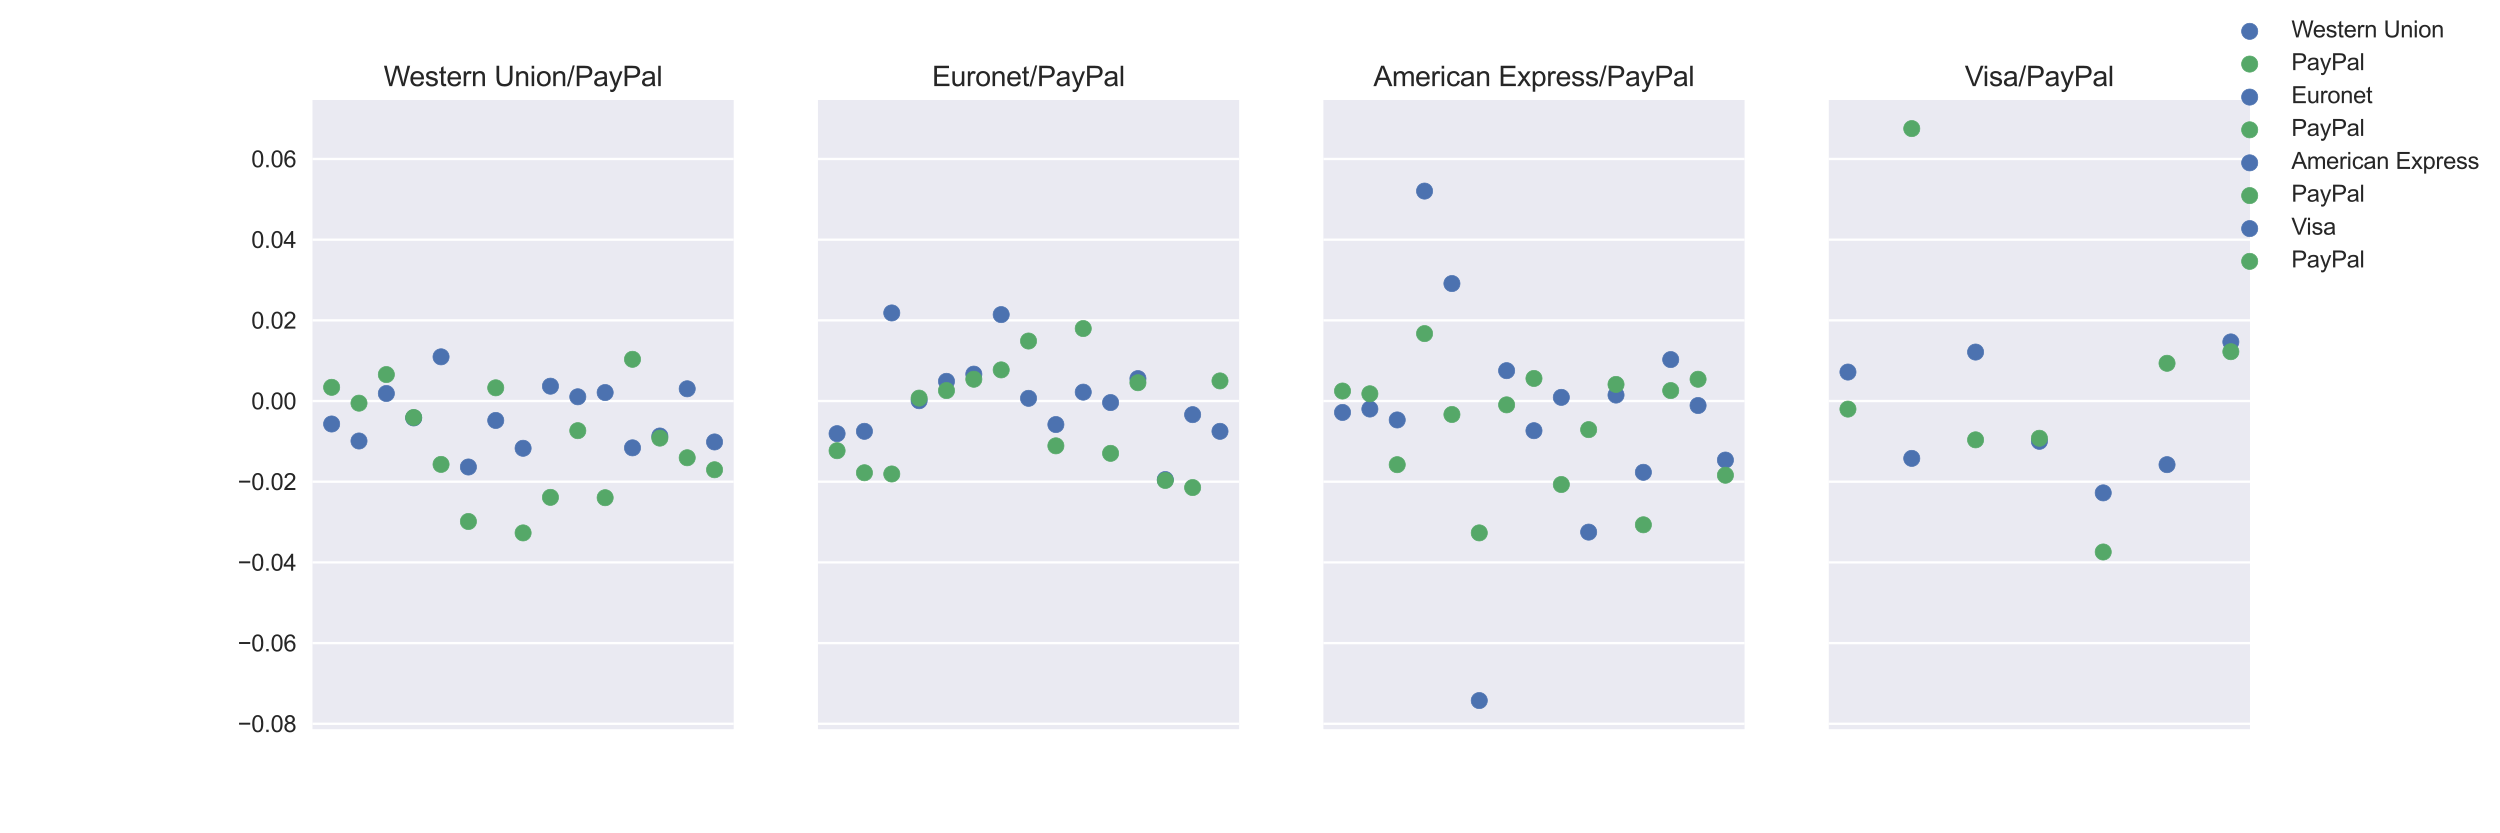 <?xml version="1.0" encoding="utf-8" standalone="no"?>
<!DOCTYPE svg PUBLIC "-//W3C//DTD SVG 1.1//EN"
  "http://www.w3.org/Graphics/SVG/1.1/DTD/svg11.dtd">
<svg height="360pt" version="1.1" viewBox="0 0 1080 360" width="1080pt" xmlns="http://www.w3.org/2000/svg" xmlns:xlink="http://www.w3.org/1999/xlink">
 <defs>
  <style type="text/css">*{stroke-linecap:butt;stroke-linejoin:round;}</style>
 </defs>
 <g id="figure_1">
  <g id="patch_1">
   <path d="M 0 360 
L 1080 360 
L 1080 0 
L 0 0 
z
" style="fill:#ffffff;"/>
  </g>
  <g id="axes_1">
   <g id="patch_2">
    <path d="M 135 315 
L 316.957 315 
L 316.957 43.2 
L 135 43.2 
z
" style="fill:#eaeaf2;"/>
   </g>
   <g id="matplotlib.axis_1">
    <g id="ytick_1">
     <g id="line2d_1">
      <path clip-path="url(#p9b7f485484)" d="M 135 312.672 
L 316.957 312.672 
" style="fill:none;stroke:#ffffff;stroke-linecap:round;"/>
     </g>
     <g id="line2d_2"/>
     <g id="text_1">
      <!-- −0.08 -->
      <g style="fill:#262626;" transform="translate(102.698 316.25)scale(0.1 -0.1)">
       <defs>
        <path d="M 3381 1997 
L 356 1997 
L 356 2522 
L 3381 2522 
L 3381 1997 
z
" id="ArialMT-2212" transform="scale(0.016)"/>
        <path d="M 266 2259 
Q 266 3072 433 3567 
Q 600 4063 929 4331 
Q 1259 4600 1759 4600 
Q 2128 4600 2406 4451 
Q 2684 4303 2865 4023 
Q 3047 3744 3150 3342 
Q 3253 2941 3253 2259 
Q 3253 1453 3087 958 
Q 2922 463 2592 192 
Q 2263 -78 1759 -78 
Q 1097 -78 719 397 
Q 266 969 266 2259 
z
M 844 2259 
Q 844 1131 1108 757 
Q 1372 384 1759 384 
Q 2147 384 2411 759 
Q 2675 1134 2675 2259 
Q 2675 3391 2411 3762 
Q 2147 4134 1753 4134 
Q 1366 4134 1134 3806 
Q 844 3388 844 2259 
z
" id="ArialMT-30" transform="scale(0.016)"/>
        <path d="M 581 0 
L 581 641 
L 1222 641 
L 1222 0 
L 581 0 
z
" id="ArialMT-2e" transform="scale(0.016)"/>
        <path d="M 1131 2484 
Q 781 2613 612 2850 
Q 444 3088 444 3419 
Q 444 3919 803 4259 
Q 1163 4600 1759 4600 
Q 2359 4600 2725 4251 
Q 3091 3903 3091 3403 
Q 3091 3084 2923 2848 
Q 2756 2613 2416 2484 
Q 2838 2347 3058 2040 
Q 3278 1734 3278 1309 
Q 3278 722 2862 322 
Q 2447 -78 1769 -78 
Q 1091 -78 675 323 
Q 259 725 259 1325 
Q 259 1772 486 2073 
Q 713 2375 1131 2484 
z
M 1019 3438 
Q 1019 3113 1228 2906 
Q 1438 2700 1772 2700 
Q 2097 2700 2305 2904 
Q 2513 3109 2513 3406 
Q 2513 3716 2298 3927 
Q 2084 4138 1766 4138 
Q 1444 4138 1231 3931 
Q 1019 3725 1019 3438 
z
M 838 1322 
Q 838 1081 952 856 
Q 1066 631 1291 507 
Q 1516 384 1775 384 
Q 2178 384 2440 643 
Q 2703 903 2703 1303 
Q 2703 1709 2433 1975 
Q 2163 2241 1756 2241 
Q 1359 2241 1098 1978 
Q 838 1716 838 1322 
z
" id="ArialMT-38" transform="scale(0.016)"/>
       </defs>
       <use xlink:href="#ArialMT-2212"/>
       <use x="58.398" xlink:href="#ArialMT-30"/>
       <use x="114.014" xlink:href="#ArialMT-2e"/>
       <use x="141.797" xlink:href="#ArialMT-30"/>
       <use x="197.412" xlink:href="#ArialMT-38"/>
      </g>
     </g>
    </g>
    <g id="ytick_2">
     <g id="line2d_3">
      <path clip-path="url(#p9b7f485484)" d="M 135 277.815 
L 316.957 277.815 
" style="fill:none;stroke:#ffffff;stroke-linecap:round;"/>
     </g>
     <g id="line2d_4"/>
     <g id="text_2">
      <!-- −0.06 -->
      <g style="fill:#262626;" transform="translate(102.698 281.394)scale(0.1 -0.1)">
       <defs>
        <path d="M 3184 3459 
L 2625 3416 
Q 2550 3747 2413 3897 
Q 2184 4138 1850 4138 
Q 1581 4138 1378 3988 
Q 1113 3794 959 3422 
Q 806 3050 800 2363 
Q 1003 2672 1297 2822 
Q 1591 2972 1913 2972 
Q 2475 2972 2870 2558 
Q 3266 2144 3266 1488 
Q 3266 1056 3080 686 
Q 2894 316 2569 119 
Q 2244 -78 1831 -78 
Q 1128 -78 684 439 
Q 241 956 241 2144 
Q 241 3472 731 4075 
Q 1159 4600 1884 4600 
Q 2425 4600 2770 4297 
Q 3116 3994 3184 3459 
z
M 888 1484 
Q 888 1194 1011 928 
Q 1134 663 1356 523 
Q 1578 384 1822 384 
Q 2178 384 2434 671 
Q 2691 959 2691 1453 
Q 2691 1928 2437 2201 
Q 2184 2475 1800 2475 
Q 1419 2475 1153 2201 
Q 888 1928 888 1484 
z
" id="ArialMT-36" transform="scale(0.016)"/>
       </defs>
       <use xlink:href="#ArialMT-2212"/>
       <use x="58.398" xlink:href="#ArialMT-30"/>
       <use x="114.014" xlink:href="#ArialMT-2e"/>
       <use x="141.797" xlink:href="#ArialMT-30"/>
       <use x="197.412" xlink:href="#ArialMT-36"/>
      </g>
     </g>
    </g>
    <g id="ytick_3">
     <g id="line2d_5">
      <path clip-path="url(#p9b7f485484)" d="M 135 242.959 
L 316.957 242.959 
" style="fill:none;stroke:#ffffff;stroke-linecap:round;"/>
     </g>
     <g id="line2d_6"/>
     <g id="text_3">
      <!-- −0.04 -->
      <g style="fill:#262626;" transform="translate(102.698 246.538)scale(0.1 -0.1)">
       <defs>
        <path d="M 2069 0 
L 2069 1097 
L 81 1097 
L 81 1613 
L 2172 4581 
L 2631 4581 
L 2631 1613 
L 3250 1613 
L 3250 1097 
L 2631 1097 
L 2631 0 
L 2069 0 
z
M 2069 1613 
L 2069 3678 
L 634 1613 
L 2069 1613 
z
" id="ArialMT-34" transform="scale(0.016)"/>
       </defs>
       <use xlink:href="#ArialMT-2212"/>
       <use x="58.398" xlink:href="#ArialMT-30"/>
       <use x="114.014" xlink:href="#ArialMT-2e"/>
       <use x="141.797" xlink:href="#ArialMT-30"/>
       <use x="197.412" xlink:href="#ArialMT-34"/>
      </g>
     </g>
    </g>
    <g id="ytick_4">
     <g id="line2d_7">
      <path clip-path="url(#p9b7f485484)" d="M 135 208.103 
L 316.957 208.103 
" style="fill:none;stroke:#ffffff;stroke-linecap:round;"/>
     </g>
     <g id="line2d_8"/>
     <g id="text_4">
      <!-- −0.02 -->
      <g style="fill:#262626;" transform="translate(102.698 211.682)scale(0.1 -0.1)">
       <defs>
        <path d="M 3222 541 
L 3222 0 
L 194 0 
Q 188 203 259 391 
Q 375 700 629 1000 
Q 884 1300 1366 1694 
Q 2113 2306 2375 2664 
Q 2638 3022 2638 3341 
Q 2638 3675 2398 3904 
Q 2159 4134 1775 4134 
Q 1369 4134 1125 3890 
Q 881 3647 878 3216 
L 300 3275 
Q 359 3922 746 4261 
Q 1134 4600 1788 4600 
Q 2447 4600 2831 4234 
Q 3216 3869 3216 3328 
Q 3216 3053 3103 2787 
Q 2991 2522 2730 2228 
Q 2469 1934 1863 1422 
Q 1356 997 1212 845 
Q 1069 694 975 541 
L 3222 541 
z
" id="ArialMT-32" transform="scale(0.016)"/>
       </defs>
       <use xlink:href="#ArialMT-2212"/>
       <use x="58.398" xlink:href="#ArialMT-30"/>
       <use x="114.014" xlink:href="#ArialMT-2e"/>
       <use x="141.797" xlink:href="#ArialMT-30"/>
       <use x="197.412" xlink:href="#ArialMT-32"/>
      </g>
     </g>
    </g>
    <g id="ytick_5">
     <g id="line2d_9">
      <path clip-path="url(#p9b7f485484)" d="M 135 173.247 
L 316.957 173.247 
" style="fill:none;stroke:#ffffff;stroke-linecap:round;"/>
     </g>
     <g id="line2d_10"/>
     <g id="text_5">
      <!-- 0.00 -->
      <g style="fill:#262626;" transform="translate(108.539 176.826)scale(0.1 -0.1)">
       <use xlink:href="#ArialMT-30"/>
       <use x="55.615" xlink:href="#ArialMT-2e"/>
       <use x="83.398" xlink:href="#ArialMT-30"/>
       <use x="139.014" xlink:href="#ArialMT-30"/>
      </g>
     </g>
    </g>
    <g id="ytick_6">
     <g id="line2d_11">
      <path clip-path="url(#p9b7f485484)" d="M 135 138.391 
L 316.957 138.391 
" style="fill:none;stroke:#ffffff;stroke-linecap:round;"/>
     </g>
     <g id="line2d_12"/>
     <g id="text_6">
      <!-- 0.02 -->
      <g style="fill:#262626;" transform="translate(108.539 141.97)scale(0.1 -0.1)">
       <use xlink:href="#ArialMT-30"/>
       <use x="55.615" xlink:href="#ArialMT-2e"/>
       <use x="83.398" xlink:href="#ArialMT-30"/>
       <use x="139.014" xlink:href="#ArialMT-32"/>
      </g>
     </g>
    </g>
    <g id="ytick_7">
     <g id="line2d_13">
      <path clip-path="url(#p9b7f485484)" d="M 135 103.535 
L 316.957 103.535 
" style="fill:none;stroke:#ffffff;stroke-linecap:round;"/>
     </g>
     <g id="line2d_14"/>
     <g id="text_7">
      <!-- 0.04 -->
      <g style="fill:#262626;" transform="translate(108.539 107.114)scale(0.1 -0.1)">
       <use xlink:href="#ArialMT-30"/>
       <use x="55.615" xlink:href="#ArialMT-2e"/>
       <use x="83.398" xlink:href="#ArialMT-30"/>
       <use x="139.014" xlink:href="#ArialMT-34"/>
      </g>
     </g>
    </g>
    <g id="ytick_8">
     <g id="line2d_15">
      <path clip-path="url(#p9b7f485484)" d="M 135 68.679 
L 316.957 68.679 
" style="fill:none;stroke:#ffffff;stroke-linecap:round;"/>
     </g>
     <g id="line2d_16"/>
     <g id="text_8">
      <!-- 0.06 -->
      <g style="fill:#262626;" transform="translate(108.539 72.258)scale(0.1 -0.1)">
       <use xlink:href="#ArialMT-30"/>
       <use x="55.615" xlink:href="#ArialMT-2e"/>
       <use x="83.398" xlink:href="#ArialMT-30"/>
       <use x="139.014" xlink:href="#ArialMT-36"/>
      </g>
     </g>
    </g>
   </g>
   <g id="PathCollection_1">
    <defs>
     <path d="M 0 3.5 
C 0.928 3.5 1.819 3.131 2.475 2.475 
C 3.131 1.819 3.5 0.928 3.5 0 
C 3.5 -0.928 3.131 -1.819 2.475 -2.475 
C 1.819 -3.131 0.928 -3.5 0 -3.5 
C -0.928 -3.5 -1.819 -3.131 -2.475 -2.475 
C -3.131 -1.819 -3.5 -0.928 -3.5 0 
C -3.5 0.928 -3.131 1.819 -2.475 2.475 
C -1.819 3.131 -0.928 3.5 0 3.5 
z
" id="m820daaf409" style="stroke:#4c72b0;stroke-width:0.3;"/>
    </defs>
    <g clip-path="url(#p9b7f485484)">
     <use style="fill:#4c72b0;stroke:#4c72b0;stroke-width:0.3;" x="143.271" xlink:href="#m820daaf409" y="183.168"/>
     <use style="fill:#4c72b0;stroke:#4c72b0;stroke-width:0.3;" x="155.086" xlink:href="#m820daaf409" y="190.511"/>
     <use style="fill:#4c72b0;stroke:#4c72b0;stroke-width:0.3;" x="166.901" xlink:href="#m820daaf409" y="169.991"/>
     <use style="fill:#4c72b0;stroke:#4c72b0;stroke-width:0.3;" x="178.717" xlink:href="#m820daaf409" y="180.551"/>
     <use style="fill:#4c72b0;stroke:#4c72b0;stroke-width:0.3;" x="190.532" xlink:href="#m820daaf409" y="154.155"/>
     <use style="fill:#4c72b0;stroke:#4c72b0;stroke-width:0.3;" x="202.348" xlink:href="#m820daaf409" y="201.743"/>
     <use style="fill:#4c72b0;stroke:#4c72b0;stroke-width:0.3;" x="214.163" xlink:href="#m820daaf409" y="181.635"/>
     <use style="fill:#4c72b0;stroke:#4c72b0;stroke-width:0.3;" x="225.978" xlink:href="#m820daaf409" y="193.652"/>
     <use style="fill:#4c72b0;stroke:#4c72b0;stroke-width:0.3;" x="237.794" xlink:href="#m820daaf409" y="166.83"/>
     <use style="fill:#4c72b0;stroke:#4c72b0;stroke-width:0.3;" x="249.609" xlink:href="#m820daaf409" y="171.415"/>
     <use style="fill:#4c72b0;stroke:#4c72b0;stroke-width:0.3;" x="261.424" xlink:href="#m820daaf409" y="169.578"/>
     <use style="fill:#4c72b0;stroke:#4c72b0;stroke-width:0.3;" x="273.24" xlink:href="#m820daaf409" y="193.469"/>
     <use style="fill:#4c72b0;stroke:#4c72b0;stroke-width:0.3;" x="285.055" xlink:href="#m820daaf409" y="188.356"/>
     <use style="fill:#4c72b0;stroke:#4c72b0;stroke-width:0.3;" x="296.87" xlink:href="#m820daaf409" y="167.961"/>
     <use style="fill:#4c72b0;stroke:#4c72b0;stroke-width:0.3;" x="308.686" xlink:href="#m820daaf409" y="190.922"/>
    </g>
   </g>
   <g id="PathCollection_2">
    <defs>
     <path d="M 0 3.5 
C 0.928 3.5 1.819 3.131 2.475 2.475 
C 3.131 1.819 3.5 0.928 3.5 0 
C 3.5 -0.928 3.131 -1.819 2.475 -2.475 
C 1.819 -3.131 0.928 -3.5 0 -3.5 
C -0.928 -3.5 -1.819 -3.131 -2.475 -2.475 
C -3.131 -1.819 -3.5 -0.928 -3.5 0 
C -3.5 0.928 -3.131 1.819 -2.475 2.475 
C -1.819 3.131 -0.928 3.5 0 3.5 
z
" id="me7c9ac6402" style="stroke:#55a868;stroke-width:0.3;"/>
    </defs>
    <g clip-path="url(#p9b7f485484)">
     <use style="fill:#55a868;stroke:#55a868;stroke-width:0.3;" x="143.271" xlink:href="#me7c9ac6402" y="167.319"/>
     <use style="fill:#55a868;stroke:#55a868;stroke-width:0.3;" x="155.086" xlink:href="#me7c9ac6402" y="174.162"/>
     <use style="fill:#55a868;stroke:#55a868;stroke-width:0.3;" x="166.901" xlink:href="#me7c9ac6402" y="161.814"/>
     <use style="fill:#55a868;stroke:#55a868;stroke-width:0.3;" x="178.717" xlink:href="#me7c9ac6402" y="180.355"/>
     <use style="fill:#55a868;stroke:#55a868;stroke-width:0.3;" x="190.532" xlink:href="#me7c9ac6402" y="200.619"/>
     <use style="fill:#55a868;stroke:#55a868;stroke-width:0.3;" x="202.348" xlink:href="#me7c9ac6402" y="225.285"/>
     <use style="fill:#55a868;stroke:#55a868;stroke-width:0.3;" x="214.163" xlink:href="#me7c9ac6402" y="167.537"/>
     <use style="fill:#55a868;stroke:#55a868;stroke-width:0.3;" x="225.978" xlink:href="#me7c9ac6402" y="230.216"/>
     <use style="fill:#55a868;stroke:#55a868;stroke-width:0.3;" x="237.794" xlink:href="#me7c9ac6402" y="214.853"/>
     <use style="fill:#55a868;stroke:#55a868;stroke-width:0.3;" x="249.609" xlink:href="#me7c9ac6402" y="186.053"/>
     <use style="fill:#55a868;stroke:#55a868;stroke-width:0.3;" x="261.424" xlink:href="#me7c9ac6402" y="215.016"/>
     <use style="fill:#55a868;stroke:#55a868;stroke-width:0.3;" x="273.24" xlink:href="#me7c9ac6402" y="155.216"/>
     <use style="fill:#55a868;stroke:#55a868;stroke-width:0.3;" x="285.055" xlink:href="#me7c9ac6402" y="189.264"/>
     <use style="fill:#55a868;stroke:#55a868;stroke-width:0.3;" x="296.87" xlink:href="#me7c9ac6402" y="197.754"/>
     <use style="fill:#55a868;stroke:#55a868;stroke-width:0.3;" x="308.686" xlink:href="#me7c9ac6402" y="202.938"/>
    </g>
   </g>
   <g id="patch_3">
    <path d="M 135 315 
L 135 43.2 
" style="fill:none;"/>
   </g>
   <g id="patch_4">
    <path d="M 316.957 315 
L 316.957 43.2 
" style="fill:none;"/>
   </g>
   <g id="patch_5">
    <path d="M 135 315 
L 316.957 315 
" style="fill:none;"/>
   </g>
   <g id="patch_6">
    <path d="M 135 43.2 
L 316.957 43.2 
" style="fill:none;"/>
   </g>
   <g id="text_9">
    <!-- Western Union/PayPal -->
    <g style="fill:#262626;" transform="translate(165.725 37.2)scale(0.12 -0.12)">
     <defs>
      <path d="M 1294 0 
L 78 4581 
L 700 4581 
L 1397 1578 
Q 1509 1106 1591 641 
Q 1766 1375 1797 1488 
L 2669 4581 
L 3400 4581 
L 4056 2263 
Q 4303 1400 4413 641 
Q 4500 1075 4641 1638 
L 5359 4581 
L 5969 4581 
L 4713 0 
L 4128 0 
L 3163 3491 
Q 3041 3928 3019 4028 
Q 2947 3713 2884 3491 
L 1913 0 
L 1294 0 
z
" id="ArialMT-57" transform="scale(0.016)"/>
      <path d="M 2694 1069 
L 3275 997 
Q 3138 488 2766 206 
Q 2394 -75 1816 -75 
Q 1088 -75 661 373 
Q 234 822 234 1631 
Q 234 2469 665 2931 
Q 1097 3394 1784 3394 
Q 2450 3394 2872 2941 
Q 3294 2488 3294 1666 
Q 3294 1616 3291 1516 
L 816 1516 
Q 847 969 1125 678 
Q 1403 388 1819 388 
Q 2128 388 2347 550 
Q 2566 713 2694 1069 
z
M 847 1978 
L 2700 1978 
Q 2663 2397 2488 2606 
Q 2219 2931 1791 2931 
Q 1403 2931 1139 2672 
Q 875 2413 847 1978 
z
" id="ArialMT-65" transform="scale(0.016)"/>
      <path d="M 197 991 
L 753 1078 
Q 800 744 1014 566 
Q 1228 388 1613 388 
Q 2000 388 2187 545 
Q 2375 703 2375 916 
Q 2375 1106 2209 1216 
Q 2094 1291 1634 1406 
Q 1016 1563 777 1677 
Q 538 1791 414 1992 
Q 291 2194 291 2438 
Q 291 2659 392 2848 
Q 494 3038 669 3163 
Q 800 3259 1026 3326 
Q 1253 3394 1513 3394 
Q 1903 3394 2198 3281 
Q 2494 3169 2634 2976 
Q 2775 2784 2828 2463 
L 2278 2388 
Q 2241 2644 2061 2787 
Q 1881 2931 1553 2931 
Q 1166 2931 1000 2803 
Q 834 2675 834 2503 
Q 834 2394 903 2306 
Q 972 2216 1119 2156 
Q 1203 2125 1616 2013 
Q 2213 1853 2448 1751 
Q 2684 1650 2818 1456 
Q 2953 1263 2953 975 
Q 2953 694 2789 445 
Q 2625 197 2315 61 
Q 2006 -75 1616 -75 
Q 969 -75 630 194 
Q 291 463 197 991 
z
" id="ArialMT-73" transform="scale(0.016)"/>
      <path d="M 1650 503 
L 1731 6 
Q 1494 -44 1306 -44 
Q 1000 -44 831 53 
Q 663 150 594 308 
Q 525 466 525 972 
L 525 2881 
L 113 2881 
L 113 3319 
L 525 3319 
L 525 4141 
L 1084 4478 
L 1084 3319 
L 1650 3319 
L 1650 2881 
L 1084 2881 
L 1084 941 
Q 1084 700 1114 631 
Q 1144 563 1211 522 
Q 1278 481 1403 481 
Q 1497 481 1650 503 
z
" id="ArialMT-74" transform="scale(0.016)"/>
      <path d="M 416 0 
L 416 3319 
L 922 3319 
L 922 2816 
Q 1116 3169 1280 3281 
Q 1444 3394 1641 3394 
Q 1925 3394 2219 3213 
L 2025 2691 
Q 1819 2813 1613 2813 
Q 1428 2813 1281 2702 
Q 1134 2591 1072 2394 
Q 978 2094 978 1738 
L 978 0 
L 416 0 
z
" id="ArialMT-72" transform="scale(0.016)"/>
      <path d="M 422 0 
L 422 3319 
L 928 3319 
L 928 2847 
Q 1294 3394 1984 3394 
Q 2284 3394 2536 3286 
Q 2788 3178 2913 3003 
Q 3038 2828 3088 2588 
Q 3119 2431 3119 2041 
L 3119 0 
L 2556 0 
L 2556 2019 
Q 2556 2363 2490 2533 
Q 2425 2703 2258 2804 
Q 2091 2906 1866 2906 
Q 1506 2906 1245 2678 
Q 984 2450 984 1813 
L 984 0 
L 422 0 
z
" id="ArialMT-6e" transform="scale(0.016)"/>
      <path id="ArialMT-20" transform="scale(0.016)"/>
      <path d="M 3500 4581 
L 4106 4581 
L 4106 1934 
Q 4106 1244 3950 837 
Q 3794 431 3386 176 
Q 2978 -78 2316 -78 
Q 1672 -78 1262 144 
Q 853 366 678 786 
Q 503 1206 503 1934 
L 503 4581 
L 1109 4581 
L 1109 1938 
Q 1109 1341 1220 1058 
Q 1331 775 1601 622 
Q 1872 469 2263 469 
Q 2931 469 3215 772 
Q 3500 1075 3500 1938 
L 3500 4581 
z
" id="ArialMT-55" transform="scale(0.016)"/>
      <path d="M 425 3934 
L 425 4581 
L 988 4581 
L 988 3934 
L 425 3934 
z
M 425 0 
L 425 3319 
L 988 3319 
L 988 0 
L 425 0 
z
" id="ArialMT-69" transform="scale(0.016)"/>
      <path d="M 213 1659 
Q 213 2581 725 3025 
Q 1153 3394 1769 3394 
Q 2453 3394 2887 2945 
Q 3322 2497 3322 1706 
Q 3322 1066 3130 698 
Q 2938 331 2570 128 
Q 2203 -75 1769 -75 
Q 1072 -75 642 372 
Q 213 819 213 1659 
z
M 791 1659 
Q 791 1022 1069 705 
Q 1347 388 1769 388 
Q 2188 388 2466 706 
Q 2744 1025 2744 1678 
Q 2744 2294 2464 2611 
Q 2184 2928 1769 2928 
Q 1347 2928 1069 2612 
Q 791 2297 791 1659 
z
" id="ArialMT-6f" transform="scale(0.016)"/>
      <path d="M 0 -78 
L 1328 4659 
L 1778 4659 
L 453 -78 
L 0 -78 
z
" id="ArialMT-2f" transform="scale(0.016)"/>
      <path d="M 494 0 
L 494 4581 
L 2222 4581 
Q 2678 4581 2919 4538 
Q 3256 4481 3484 4323 
Q 3713 4166 3852 3881 
Q 3991 3597 3991 3256 
Q 3991 2672 3619 2267 
Q 3247 1863 2275 1863 
L 1100 1863 
L 1100 0 
L 494 0 
z
M 1100 2403 
L 2284 2403 
Q 2872 2403 3119 2622 
Q 3366 2841 3366 3238 
Q 3366 3525 3220 3729 
Q 3075 3934 2838 4000 
Q 2684 4041 2272 4041 
L 1100 4041 
L 1100 2403 
z
" id="ArialMT-50" transform="scale(0.016)"/>
      <path d="M 2588 409 
Q 2275 144 1986 34 
Q 1697 -75 1366 -75 
Q 819 -75 525 192 
Q 231 459 231 875 
Q 231 1119 342 1320 
Q 453 1522 633 1644 
Q 813 1766 1038 1828 
Q 1203 1872 1538 1913 
Q 2219 1994 2541 2106 
Q 2544 2222 2544 2253 
Q 2544 2597 2384 2738 
Q 2169 2928 1744 2928 
Q 1347 2928 1158 2789 
Q 969 2650 878 2297 
L 328 2372 
Q 403 2725 575 2942 
Q 747 3159 1072 3276 
Q 1397 3394 1825 3394 
Q 2250 3394 2515 3294 
Q 2781 3194 2906 3042 
Q 3031 2891 3081 2659 
Q 3109 2516 3109 2141 
L 3109 1391 
Q 3109 606 3145 398 
Q 3181 191 3288 0 
L 2700 0 
Q 2613 175 2588 409 
z
M 2541 1666 
Q 2234 1541 1622 1453 
Q 1275 1403 1131 1340 
Q 988 1278 909 1158 
Q 831 1038 831 891 
Q 831 666 1001 516 
Q 1172 366 1500 366 
Q 1825 366 2078 508 
Q 2331 650 2450 897 
Q 2541 1088 2541 1459 
L 2541 1666 
z
" id="ArialMT-61" transform="scale(0.016)"/>
      <path d="M 397 -1278 
L 334 -750 
Q 519 -800 656 -800 
Q 844 -800 956 -737 
Q 1069 -675 1141 -563 
Q 1194 -478 1313 -144 
Q 1328 -97 1363 -6 
L 103 3319 
L 709 3319 
L 1400 1397 
Q 1534 1031 1641 628 
Q 1738 1016 1872 1384 
L 2581 3319 
L 3144 3319 
L 1881 -56 
Q 1678 -603 1566 -809 
Q 1416 -1088 1222 -1217 
Q 1028 -1347 759 -1347 
Q 597 -1347 397 -1278 
z
" id="ArialMT-79" transform="scale(0.016)"/>
      <path d="M 409 0 
L 409 4581 
L 972 4581 
L 972 0 
L 409 0 
z
" id="ArialMT-6c" transform="scale(0.016)"/>
     </defs>
     <use xlink:href="#ArialMT-57"/>
     <use x="92.635" xlink:href="#ArialMT-65"/>
     <use x="148.25" xlink:href="#ArialMT-73"/>
     <use x="198.25" xlink:href="#ArialMT-74"/>
     <use x="226.033" xlink:href="#ArialMT-65"/>
     <use x="281.648" xlink:href="#ArialMT-72"/>
     <use x="314.949" xlink:href="#ArialMT-6e"/>
     <use x="370.564" xlink:href="#ArialMT-20"/>
     <use x="398.348" xlink:href="#ArialMT-55"/>
     <use x="470.564" xlink:href="#ArialMT-6e"/>
     <use x="526.18" xlink:href="#ArialMT-69"/>
     <use x="548.396" xlink:href="#ArialMT-6f"/>
     <use x="604.012" xlink:href="#ArialMT-6e"/>
     <use x="659.627" xlink:href="#ArialMT-2f"/>
     <use x="687.41" xlink:href="#ArialMT-50"/>
     <use x="754.109" xlink:href="#ArialMT-61"/>
     <use x="809.725" xlink:href="#ArialMT-79"/>
     <use x="859.725" xlink:href="#ArialMT-50"/>
     <use x="926.424" xlink:href="#ArialMT-61"/>
     <use x="982.039" xlink:href="#ArialMT-6c"/>
    </g>
   </g>
  </g>
  <g id="axes_2">
   <g id="patch_7">
    <path d="M 353.348 315 
L 535.304 315 
L 535.304 43.2 
L 353.348 43.2 
z
" style="fill:#eaeaf2;"/>
   </g>
   <g id="matplotlib.axis_2">
    <g id="ytick_9">
     <g id="line2d_17">
      <path clip-path="url(#pf0c441404a)" d="M 353.348 312.672 
L 535.304 312.672 
" style="fill:none;stroke:#ffffff;stroke-linecap:round;"/>
     </g>
     <g id="line2d_18"/>
    </g>
    <g id="ytick_10">
     <g id="line2d_19">
      <path clip-path="url(#pf0c441404a)" d="M 353.348 277.815 
L 535.304 277.815 
" style="fill:none;stroke:#ffffff;stroke-linecap:round;"/>
     </g>
     <g id="line2d_20"/>
    </g>
    <g id="ytick_11">
     <g id="line2d_21">
      <path clip-path="url(#pf0c441404a)" d="M 353.348 242.959 
L 535.304 242.959 
" style="fill:none;stroke:#ffffff;stroke-linecap:round;"/>
     </g>
     <g id="line2d_22"/>
    </g>
    <g id="ytick_12">
     <g id="line2d_23">
      <path clip-path="url(#pf0c441404a)" d="M 353.348 208.103 
L 535.304 208.103 
" style="fill:none;stroke:#ffffff;stroke-linecap:round;"/>
     </g>
     <g id="line2d_24"/>
    </g>
    <g id="ytick_13">
     <g id="line2d_25">
      <path clip-path="url(#pf0c441404a)" d="M 353.348 173.247 
L 535.304 173.247 
" style="fill:none;stroke:#ffffff;stroke-linecap:round;"/>
     </g>
     <g id="line2d_26"/>
    </g>
    <g id="ytick_14">
     <g id="line2d_27">
      <path clip-path="url(#pf0c441404a)" d="M 353.348 138.391 
L 535.304 138.391 
" style="fill:none;stroke:#ffffff;stroke-linecap:round;"/>
     </g>
     <g id="line2d_28"/>
    </g>
    <g id="ytick_15">
     <g id="line2d_29">
      <path clip-path="url(#pf0c441404a)" d="M 353.348 103.535 
L 535.304 103.535 
" style="fill:none;stroke:#ffffff;stroke-linecap:round;"/>
     </g>
     <g id="line2d_30"/>
    </g>
    <g id="ytick_16">
     <g id="line2d_31">
      <path clip-path="url(#pf0c441404a)" d="M 353.348 68.679 
L 535.304 68.679 
" style="fill:none;stroke:#ffffff;stroke-linecap:round;"/>
     </g>
     <g id="line2d_32"/>
    </g>
   </g>
   <g id="PathCollection_3">
    <g clip-path="url(#pf0c441404a)">
     <use style="fill:#4c72b0;stroke:#4c72b0;stroke-width:0.3;" x="361.619" xlink:href="#m820daaf409" y="187.342"/>
     <use style="fill:#4c72b0;stroke:#4c72b0;stroke-width:0.3;" x="373.434" xlink:href="#m820daaf409" y="186.327"/>
     <use style="fill:#4c72b0;stroke:#4c72b0;stroke-width:0.3;" x="385.249" xlink:href="#m820daaf409" y="135.195"/>
     <use style="fill:#4c72b0;stroke:#4c72b0;stroke-width:0.3;" x="397.065" xlink:href="#m820daaf409" y="173.12"/>
     <use style="fill:#4c72b0;stroke:#4c72b0;stroke-width:0.3;" x="408.88" xlink:href="#m820daaf409" y="164.732"/>
     <use style="fill:#4c72b0;stroke:#4c72b0;stroke-width:0.3;" x="420.695" xlink:href="#m820daaf409" y="161.625"/>
     <use style="fill:#4c72b0;stroke:#4c72b0;stroke-width:0.3;" x="432.511" xlink:href="#m820daaf409" y="135.915"/>
     <use style="fill:#4c72b0;stroke:#4c72b0;stroke-width:0.3;" x="444.326" xlink:href="#m820daaf409" y="172.072"/>
     <use style="fill:#4c72b0;stroke:#4c72b0;stroke-width:0.3;" x="456.141" xlink:href="#m820daaf409" y="183.406"/>
     <use style="fill:#4c72b0;stroke:#4c72b0;stroke-width:0.3;" x="467.957" xlink:href="#m820daaf409" y="169.402"/>
     <use style="fill:#4c72b0;stroke:#4c72b0;stroke-width:0.3;" x="479.772" xlink:href="#m820daaf409" y="173.908"/>
     <use style="fill:#4c72b0;stroke:#4c72b0;stroke-width:0.3;" x="491.588" xlink:href="#m820daaf409" y="163.562"/>
     <use style="fill:#4c72b0;stroke:#4c72b0;stroke-width:0.3;" x="503.403" xlink:href="#m820daaf409" y="207.171"/>
     <use style="fill:#4c72b0;stroke:#4c72b0;stroke-width:0.3;" x="515.218" xlink:href="#m820daaf409" y="179.133"/>
     <use style="fill:#4c72b0;stroke:#4c72b0;stroke-width:0.3;" x="527.034" xlink:href="#m820daaf409" y="186.332"/>
    </g>
   </g>
   <g id="PathCollection_4">
    <g clip-path="url(#pf0c441404a)">
     <use style="fill:#55a868;stroke:#55a868;stroke-width:0.3;" x="361.619" xlink:href="#me7c9ac6402" y="194.709"/>
     <use style="fill:#55a868;stroke:#55a868;stroke-width:0.3;" x="373.434" xlink:href="#me7c9ac6402" y="204.233"/>
     <use style="fill:#55a868;stroke:#55a868;stroke-width:0.3;" x="385.249" xlink:href="#me7c9ac6402" y="204.76"/>
     <use style="fill:#55a868;stroke:#55a868;stroke-width:0.3;" x="397.065" xlink:href="#me7c9ac6402" y="171.983"/>
     <use style="fill:#55a868;stroke:#55a868;stroke-width:0.3;" x="408.88" xlink:href="#me7c9ac6402" y="168.73"/>
     <use style="fill:#55a868;stroke:#55a868;stroke-width:0.3;" x="420.695" xlink:href="#me7c9ac6402" y="163.828"/>
     <use style="fill:#55a868;stroke:#55a868;stroke-width:0.3;" x="432.511" xlink:href="#me7c9ac6402" y="159.794"/>
     <use style="fill:#55a868;stroke:#55a868;stroke-width:0.3;" x="444.326" xlink:href="#me7c9ac6402" y="147.324"/>
     <use style="fill:#55a868;stroke:#55a868;stroke-width:0.3;" x="456.141" xlink:href="#me7c9ac6402" y="192.605"/>
     <use style="fill:#55a868;stroke:#55a868;stroke-width:0.3;" x="467.957" xlink:href="#me7c9ac6402" y="141.932"/>
     <use style="fill:#55a868;stroke:#55a868;stroke-width:0.3;" x="479.772" xlink:href="#me7c9ac6402" y="195.841"/>
     <use style="fill:#55a868;stroke:#55a868;stroke-width:0.3;" x="491.588" xlink:href="#me7c9ac6402" y="165.338"/>
     <use style="fill:#55a868;stroke:#55a868;stroke-width:0.3;" x="503.403" xlink:href="#me7c9ac6402" y="207.55"/>
     <use style="fill:#55a868;stroke:#55a868;stroke-width:0.3;" x="515.218" xlink:href="#me7c9ac6402" y="210.626"/>
     <use style="fill:#55a868;stroke:#55a868;stroke-width:0.3;" x="527.034" xlink:href="#me7c9ac6402" y="164.556"/>
    </g>
   </g>
   <g id="patch_8">
    <path d="M 353.348 315 
L 353.348 43.2 
" style="fill:none;"/>
   </g>
   <g id="patch_9">
    <path d="M 535.304 315 
L 535.304 43.2 
" style="fill:none;"/>
   </g>
   <g id="patch_10">
    <path d="M 353.348 315 
L 535.304 315 
" style="fill:none;"/>
   </g>
   <g id="patch_11">
    <path d="M 353.348 43.2 
L 535.304 43.2 
" style="fill:none;"/>
   </g>
   <g id="text_10">
    <!-- Euronet/PayPal -->
    <g style="fill:#262626;" transform="translate(402.635 37.2)scale(0.12 -0.12)">
     <defs>
      <path d="M 506 0 
L 506 4581 
L 3819 4581 
L 3819 4041 
L 1113 4041 
L 1113 2638 
L 3647 2638 
L 3647 2100 
L 1113 2100 
L 1113 541 
L 3925 541 
L 3925 0 
L 506 0 
z
" id="ArialMT-45" transform="scale(0.016)"/>
      <path d="M 2597 0 
L 2597 488 
Q 2209 -75 1544 -75 
Q 1250 -75 995 37 
Q 741 150 617 320 
Q 494 491 444 738 
Q 409 903 409 1263 
L 409 3319 
L 972 3319 
L 972 1478 
Q 972 1038 1006 884 
Q 1059 663 1231 536 
Q 1403 409 1656 409 
Q 1909 409 2131 539 
Q 2353 669 2445 892 
Q 2538 1116 2538 1541 
L 2538 3319 
L 3100 3319 
L 3100 0 
L 2597 0 
z
" id="ArialMT-75" transform="scale(0.016)"/>
     </defs>
     <use xlink:href="#ArialMT-45"/>
     <use x="66.699" xlink:href="#ArialMT-75"/>
     <use x="122.314" xlink:href="#ArialMT-72"/>
     <use x="155.615" xlink:href="#ArialMT-6f"/>
     <use x="211.23" xlink:href="#ArialMT-6e"/>
     <use x="266.846" xlink:href="#ArialMT-65"/>
     <use x="322.461" xlink:href="#ArialMT-74"/>
     <use x="350.244" xlink:href="#ArialMT-2f"/>
     <use x="378.027" xlink:href="#ArialMT-50"/>
     <use x="444.727" xlink:href="#ArialMT-61"/>
     <use x="500.342" xlink:href="#ArialMT-79"/>
     <use x="550.342" xlink:href="#ArialMT-50"/>
     <use x="617.041" xlink:href="#ArialMT-61"/>
     <use x="672.656" xlink:href="#ArialMT-6c"/>
    </g>
   </g>
  </g>
  <g id="axes_3">
   <g id="patch_12">
    <path d="M 571.696 315 
L 753.652 315 
L 753.652 43.2 
L 571.696 43.2 
z
" style="fill:#eaeaf2;"/>
   </g>
   <g id="matplotlib.axis_3">
    <g id="ytick_17">
     <g id="line2d_33">
      <path clip-path="url(#pe910d094ce)" d="M 571.696 312.672 
L 753.652 312.672 
" style="fill:none;stroke:#ffffff;stroke-linecap:round;"/>
     </g>
     <g id="line2d_34"/>
    </g>
    <g id="ytick_18">
     <g id="line2d_35">
      <path clip-path="url(#pe910d094ce)" d="M 571.696 277.815 
L 753.652 277.815 
" style="fill:none;stroke:#ffffff;stroke-linecap:round;"/>
     </g>
     <g id="line2d_36"/>
    </g>
    <g id="ytick_19">
     <g id="line2d_37">
      <path clip-path="url(#pe910d094ce)" d="M 571.696 242.959 
L 753.652 242.959 
" style="fill:none;stroke:#ffffff;stroke-linecap:round;"/>
     </g>
     <g id="line2d_38"/>
    </g>
    <g id="ytick_20">
     <g id="line2d_39">
      <path clip-path="url(#pe910d094ce)" d="M 571.696 208.103 
L 753.652 208.103 
" style="fill:none;stroke:#ffffff;stroke-linecap:round;"/>
     </g>
     <g id="line2d_40"/>
    </g>
    <g id="ytick_21">
     <g id="line2d_41">
      <path clip-path="url(#pe910d094ce)" d="M 571.696 173.247 
L 753.652 173.247 
" style="fill:none;stroke:#ffffff;stroke-linecap:round;"/>
     </g>
     <g id="line2d_42"/>
    </g>
    <g id="ytick_22">
     <g id="line2d_43">
      <path clip-path="url(#pe910d094ce)" d="M 571.696 138.391 
L 753.652 138.391 
" style="fill:none;stroke:#ffffff;stroke-linecap:round;"/>
     </g>
     <g id="line2d_44"/>
    </g>
    <g id="ytick_23">
     <g id="line2d_45">
      <path clip-path="url(#pe910d094ce)" d="M 571.696 103.535 
L 753.652 103.535 
" style="fill:none;stroke:#ffffff;stroke-linecap:round;"/>
     </g>
     <g id="line2d_46"/>
    </g>
    <g id="ytick_24">
     <g id="line2d_47">
      <path clip-path="url(#pe910d094ce)" d="M 571.696 68.679 
L 753.652 68.679 
" style="fill:none;stroke:#ffffff;stroke-linecap:round;"/>
     </g>
     <g id="line2d_48"/>
    </g>
   </g>
   <g id="PathCollection_5">
    <g clip-path="url(#pe910d094ce)">
     <use style="fill:#4c72b0;stroke:#4c72b0;stroke-width:0.3;" x="579.966" xlink:href="#m820daaf409" y="178.173"/>
     <use style="fill:#4c72b0;stroke:#4c72b0;stroke-width:0.3;" x="591.782" xlink:href="#m820daaf409" y="176.704"/>
     <use style="fill:#4c72b0;stroke:#4c72b0;stroke-width:0.3;" x="603.597" xlink:href="#m820daaf409" y="181.418"/>
     <use style="fill:#4c72b0;stroke:#4c72b0;stroke-width:0.3;" x="615.412" xlink:href="#m820daaf409" y="82.548"/>
     <use style="fill:#4c72b0;stroke:#4c72b0;stroke-width:0.3;" x="627.228" xlink:href="#m820daaf409" y="122.496"/>
     <use style="fill:#4c72b0;stroke:#4c72b0;stroke-width:0.3;" x="639.043" xlink:href="#m820daaf409" y="302.645"/>
     <use style="fill:#4c72b0;stroke:#4c72b0;stroke-width:0.3;" x="650.859" xlink:href="#m820daaf409" y="160.128"/>
     <use style="fill:#4c72b0;stroke:#4c72b0;stroke-width:0.3;" x="662.674" xlink:href="#m820daaf409" y="186.065"/>
     <use style="fill:#4c72b0;stroke:#4c72b0;stroke-width:0.3;" x="674.489" xlink:href="#m820daaf409" y="171.657"/>
     <use style="fill:#4c72b0;stroke:#4c72b0;stroke-width:0.3;" x="686.305" xlink:href="#m820daaf409" y="229.871"/>
     <use style="fill:#4c72b0;stroke:#4c72b0;stroke-width:0.3;" x="698.12" xlink:href="#m820daaf409" y="170.671"/>
     <use style="fill:#4c72b0;stroke:#4c72b0;stroke-width:0.3;" x="709.935" xlink:href="#m820daaf409" y="204.027"/>
     <use style="fill:#4c72b0;stroke:#4c72b0;stroke-width:0.3;" x="721.751" xlink:href="#m820daaf409" y="155.336"/>
     <use style="fill:#4c72b0;stroke:#4c72b0;stroke-width:0.3;" x="733.566" xlink:href="#m820daaf409" y="175.186"/>
     <use style="fill:#4c72b0;stroke:#4c72b0;stroke-width:0.3;" x="745.381" xlink:href="#m820daaf409" y="198.748"/>
    </g>
   </g>
   <g id="PathCollection_6">
    <g clip-path="url(#pe910d094ce)">
     <use style="fill:#55a868;stroke:#55a868;stroke-width:0.3;" x="579.966" xlink:href="#me7c9ac6402" y="168.924"/>
     <use style="fill:#55a868;stroke:#55a868;stroke-width:0.3;" x="591.782" xlink:href="#me7c9ac6402" y="170.117"/>
     <use style="fill:#55a868;stroke:#55a868;stroke-width:0.3;" x="603.597" xlink:href="#me7c9ac6402" y="200.746"/>
     <use style="fill:#55a868;stroke:#55a868;stroke-width:0.3;" x="615.412" xlink:href="#me7c9ac6402" y="144.117"/>
     <use style="fill:#55a868;stroke:#55a868;stroke-width:0.3;" x="627.228" xlink:href="#me7c9ac6402" y="179.059"/>
     <use style="fill:#55a868;stroke:#55a868;stroke-width:0.3;" x="639.043" xlink:href="#me7c9ac6402" y="230.209"/>
     <use style="fill:#55a868;stroke:#55a868;stroke-width:0.3;" x="650.859" xlink:href="#me7c9ac6402" y="174.899"/>
     <use style="fill:#55a868;stroke:#55a868;stroke-width:0.3;" x="662.674" xlink:href="#me7c9ac6402" y="163.494"/>
     <use style="fill:#55a868;stroke:#55a868;stroke-width:0.3;" x="674.489" xlink:href="#me7c9ac6402" y="209.31"/>
     <use style="fill:#55a868;stroke:#55a868;stroke-width:0.3;" x="686.305" xlink:href="#me7c9ac6402" y="185.604"/>
     <use style="fill:#55a868;stroke:#55a868;stroke-width:0.3;" x="698.12" xlink:href="#me7c9ac6402" y="166.07"/>
     <use style="fill:#55a868;stroke:#55a868;stroke-width:0.3;" x="709.935" xlink:href="#me7c9ac6402" y="226.714"/>
     <use style="fill:#55a868;stroke:#55a868;stroke-width:0.3;" x="721.751" xlink:href="#me7c9ac6402" y="168.73"/>
     <use style="fill:#55a868;stroke:#55a868;stroke-width:0.3;" x="733.566" xlink:href="#me7c9ac6402" y="163.828"/>
     <use style="fill:#55a868;stroke:#55a868;stroke-width:0.3;" x="745.381" xlink:href="#me7c9ac6402" y="205.302"/>
    </g>
   </g>
   <g id="patch_13">
    <path d="M 571.696 315 
L 571.696 43.2 
" style="fill:none;"/>
   </g>
   <g id="patch_14">
    <path d="M 753.652 315 
L 753.652 43.2 
" style="fill:none;"/>
   </g>
   <g id="patch_15">
    <path d="M 571.696 315 
L 753.652 315 
" style="fill:none;"/>
   </g>
   <g id="patch_16">
    <path d="M 571.696 43.2 
L 753.652 43.2 
" style="fill:none;"/>
   </g>
   <g id="text_11">
    <!-- American Express/PayPal -->
    <g style="fill:#262626;" transform="translate(593.316 37.2)scale(0.12 -0.12)">
     <defs>
      <path d="M -9 0 
L 1750 4581 
L 2403 4581 
L 4278 0 
L 3588 0 
L 3053 1388 
L 1138 1388 
L 634 0 
L -9 0 
z
M 1313 1881 
L 2866 1881 
L 2388 3150 
Q 2169 3728 2063 4100 
Q 1975 3659 1816 3225 
L 1313 1881 
z
" id="ArialMT-41" transform="scale(0.016)"/>
      <path d="M 422 0 
L 422 3319 
L 925 3319 
L 925 2853 
Q 1081 3097 1340 3245 
Q 1600 3394 1931 3394 
Q 2300 3394 2536 3241 
Q 2772 3088 2869 2813 
Q 3263 3394 3894 3394 
Q 4388 3394 4653 3120 
Q 4919 2847 4919 2278 
L 4919 0 
L 4359 0 
L 4359 2091 
Q 4359 2428 4304 2576 
Q 4250 2725 4106 2815 
Q 3963 2906 3769 2906 
Q 3419 2906 3187 2673 
Q 2956 2441 2956 1928 
L 2956 0 
L 2394 0 
L 2394 2156 
Q 2394 2531 2256 2718 
Q 2119 2906 1806 2906 
Q 1569 2906 1367 2781 
Q 1166 2656 1075 2415 
Q 984 2175 984 1722 
L 984 0 
L 422 0 
z
" id="ArialMT-6d" transform="scale(0.016)"/>
      <path d="M 2588 1216 
L 3141 1144 
Q 3050 572 2676 248 
Q 2303 -75 1759 -75 
Q 1078 -75 664 370 
Q 250 816 250 1647 
Q 250 2184 428 2587 
Q 606 2991 970 3192 
Q 1334 3394 1763 3394 
Q 2303 3394 2647 3120 
Q 2991 2847 3088 2344 
L 2541 2259 
Q 2463 2594 2264 2762 
Q 2066 2931 1784 2931 
Q 1359 2931 1093 2626 
Q 828 2322 828 1663 
Q 828 994 1084 691 
Q 1341 388 1753 388 
Q 2084 388 2306 591 
Q 2528 794 2588 1216 
z
" id="ArialMT-63" transform="scale(0.016)"/>
      <path d="M 47 0 
L 1259 1725 
L 138 3319 
L 841 3319 
L 1350 2541 
Q 1494 2319 1581 2169 
Q 1719 2375 1834 2534 
L 2394 3319 
L 3066 3319 
L 1919 1756 
L 3153 0 
L 2463 0 
L 1781 1031 
L 1600 1309 
L 728 0 
L 47 0 
z
" id="ArialMT-78" transform="scale(0.016)"/>
      <path d="M 422 -1272 
L 422 3319 
L 934 3319 
L 934 2888 
Q 1116 3141 1344 3267 
Q 1572 3394 1897 3394 
Q 2322 3394 2647 3175 
Q 2972 2956 3137 2557 
Q 3303 2159 3303 1684 
Q 3303 1175 3120 767 
Q 2938 359 2589 142 
Q 2241 -75 1856 -75 
Q 1575 -75 1351 44 
Q 1128 163 984 344 
L 984 -1272 
L 422 -1272 
z
M 931 1641 
Q 931 1000 1190 694 
Q 1450 388 1819 388 
Q 2194 388 2461 705 
Q 2728 1022 2728 1688 
Q 2728 2322 2467 2637 
Q 2206 2953 1844 2953 
Q 1484 2953 1207 2617 
Q 931 2281 931 1641 
z
" id="ArialMT-70" transform="scale(0.016)"/>
     </defs>
     <use xlink:href="#ArialMT-41"/>
     <use x="66.699" xlink:href="#ArialMT-6d"/>
     <use x="150" xlink:href="#ArialMT-65"/>
     <use x="205.615" xlink:href="#ArialMT-72"/>
     <use x="238.916" xlink:href="#ArialMT-69"/>
     <use x="261.133" xlink:href="#ArialMT-63"/>
     <use x="311.133" xlink:href="#ArialMT-61"/>
     <use x="366.748" xlink:href="#ArialMT-6e"/>
     <use x="422.363" xlink:href="#ArialMT-20"/>
     <use x="450.146" xlink:href="#ArialMT-45"/>
     <use x="516.846" xlink:href="#ArialMT-78"/>
     <use x="566.846" xlink:href="#ArialMT-70"/>
     <use x="622.461" xlink:href="#ArialMT-72"/>
     <use x="655.762" xlink:href="#ArialMT-65"/>
     <use x="711.377" xlink:href="#ArialMT-73"/>
     <use x="761.377" xlink:href="#ArialMT-73"/>
     <use x="811.377" xlink:href="#ArialMT-2f"/>
     <use x="839.16" xlink:href="#ArialMT-50"/>
     <use x="905.859" xlink:href="#ArialMT-61"/>
     <use x="961.475" xlink:href="#ArialMT-79"/>
     <use x="1011.475" xlink:href="#ArialMT-50"/>
     <use x="1078.174" xlink:href="#ArialMT-61"/>
     <use x="1133.789" xlink:href="#ArialMT-6c"/>
    </g>
   </g>
  </g>
  <g id="axes_4">
   <g id="patch_17">
    <path d="M 790.043 315 
L 972 315 
L 972 43.2 
L 790.043 43.2 
z
" style="fill:#eaeaf2;"/>
   </g>
   <g id="matplotlib.axis_4">
    <g id="ytick_25">
     <g id="line2d_49">
      <path clip-path="url(#p4db1214f57)" d="M 790.043 312.672 
L 972 312.672 
" style="fill:none;stroke:#ffffff;stroke-linecap:round;"/>
     </g>
     <g id="line2d_50"/>
    </g>
    <g id="ytick_26">
     <g id="line2d_51">
      <path clip-path="url(#p4db1214f57)" d="M 790.043 277.815 
L 972 277.815 
" style="fill:none;stroke:#ffffff;stroke-linecap:round;"/>
     </g>
     <g id="line2d_52"/>
    </g>
    <g id="ytick_27">
     <g id="line2d_53">
      <path clip-path="url(#p4db1214f57)" d="M 790.043 242.959 
L 972 242.959 
" style="fill:none;stroke:#ffffff;stroke-linecap:round;"/>
     </g>
     <g id="line2d_54"/>
    </g>
    <g id="ytick_28">
     <g id="line2d_55">
      <path clip-path="url(#p4db1214f57)" d="M 790.043 208.103 
L 972 208.103 
" style="fill:none;stroke:#ffffff;stroke-linecap:round;"/>
     </g>
     <g id="line2d_56"/>
    </g>
    <g id="ytick_29">
     <g id="line2d_57">
      <path clip-path="url(#p4db1214f57)" d="M 790.043 173.247 
L 972 173.247 
" style="fill:none;stroke:#ffffff;stroke-linecap:round;"/>
     </g>
     <g id="line2d_58"/>
    </g>
    <g id="ytick_30">
     <g id="line2d_59">
      <path clip-path="url(#p4db1214f57)" d="M 790.043 138.391 
L 972 138.391 
" style="fill:none;stroke:#ffffff;stroke-linecap:round;"/>
     </g>
     <g id="line2d_60"/>
    </g>
    <g id="ytick_31">
     <g id="line2d_61">
      <path clip-path="url(#p4db1214f57)" d="M 790.043 103.535 
L 972 103.535 
" style="fill:none;stroke:#ffffff;stroke-linecap:round;"/>
     </g>
     <g id="line2d_62"/>
    </g>
    <g id="ytick_32">
     <g id="line2d_63">
      <path clip-path="url(#p4db1214f57)" d="M 790.043 68.679 
L 972 68.679 
" style="fill:none;stroke:#ffffff;stroke-linecap:round;"/>
     </g>
     <g id="line2d_64"/>
    </g>
   </g>
   <g id="PathCollection_7">
    <g clip-path="url(#p4db1214f57)">
     <use style="fill:#4c72b0;stroke:#4c72b0;stroke-width:0.3;" x="798.314" xlink:href="#m820daaf409" y="160.73"/>
     <use style="fill:#4c72b0;stroke:#4c72b0;stroke-width:0.3;" x="825.883" xlink:href="#m820daaf409" y="198.021"/>
     <use style="fill:#4c72b0;stroke:#4c72b0;stroke-width:0.3;" x="853.453" xlink:href="#m820daaf409" y="152.093"/>
     <use style="fill:#4c72b0;stroke:#4c72b0;stroke-width:0.3;" x="881.022" xlink:href="#m820daaf409" y="190.65"/>
     <use style="fill:#4c72b0;stroke:#4c72b0;stroke-width:0.3;" x="908.591" xlink:href="#m820daaf409" y="212.924"/>
     <use style="fill:#4c72b0;stroke:#4c72b0;stroke-width:0.3;" x="936.16" xlink:href="#m820daaf409" y="200.735"/>
     <use style="fill:#4c72b0;stroke:#4c72b0;stroke-width:0.3;" x="963.729" xlink:href="#m820daaf409" y="147.714"/>
    </g>
   </g>
   <g id="PathCollection_8">
    <g clip-path="url(#p4db1214f57)">
     <use style="fill:#55a868;stroke:#55a868;stroke-width:0.3;" x="798.314" xlink:href="#me7c9ac6402" y="176.729"/>
     <use style="fill:#55a868;stroke:#55a868;stroke-width:0.3;" x="825.883" xlink:href="#me7c9ac6402" y="55.555"/>
     <use style="fill:#55a868;stroke:#55a868;stroke-width:0.3;" x="853.453" xlink:href="#me7c9ac6402" y="190.014"/>
     <use style="fill:#55a868;stroke:#55a868;stroke-width:0.3;" x="881.022" xlink:href="#me7c9ac6402" y="189.324"/>
     <use style="fill:#55a868;stroke:#55a868;stroke-width:0.3;" x="908.591" xlink:href="#me7c9ac6402" y="238.459"/>
     <use style="fill:#55a868;stroke:#55a868;stroke-width:0.3;" x="936.16" xlink:href="#me7c9ac6402" y="156.932"/>
     <use style="fill:#55a868;stroke:#55a868;stroke-width:0.3;" x="963.729" xlink:href="#me7c9ac6402" y="151.934"/>
    </g>
   </g>
   <g id="patch_18">
    <path d="M 790.043 315 
L 790.043 43.2 
" style="fill:none;"/>
   </g>
   <g id="patch_19">
    <path d="M 972 315 
L 972 43.2 
" style="fill:none;"/>
   </g>
   <g id="patch_20">
    <path d="M 790.043 315 
L 972 315 
" style="fill:none;"/>
   </g>
   <g id="patch_21">
    <path d="M 790.043 43.2 
L 972 43.2 
" style="fill:none;"/>
   </g>
   <g id="text_12">
    <!-- Visa/PayPal -->
    <g style="fill:#262626;" transform="translate(848.777 37.2)scale(0.12 -0.12)">
     <defs>
      <path d="M 1803 0 
L 28 4581 
L 684 4581 
L 1875 1253 
Q 2019 853 2116 503 
Q 2222 878 2363 1253 
L 3600 4581 
L 4219 4581 
L 2425 0 
L 1803 0 
z
" id="ArialMT-56" transform="scale(0.016)"/>
     </defs>
     <use xlink:href="#ArialMT-56"/>
     <use x="64.949" xlink:href="#ArialMT-69"/>
     <use x="87.166" xlink:href="#ArialMT-73"/>
     <use x="137.166" xlink:href="#ArialMT-61"/>
     <use x="192.781" xlink:href="#ArialMT-2f"/>
     <use x="220.564" xlink:href="#ArialMT-50"/>
     <use x="287.264" xlink:href="#ArialMT-61"/>
     <use x="342.879" xlink:href="#ArialMT-79"/>
     <use x="392.879" xlink:href="#ArialMT-50"/>
     <use x="459.578" xlink:href="#ArialMT-61"/>
     <use x="515.193" xlink:href="#ArialMT-6c"/>
    </g>
   </g>
  </g>
  <g id="legend_1">
   <g id="PathCollection_9">
    <g>
     <use style="fill:#4c72b0;stroke:#4c72b0;stroke-width:0.3;" x="971.866" xlink:href="#m820daaf409" y="13.533"/>
    </g>
   </g>
   <g id="text_13">
    <!-- Western Union -->
    <g style="fill:#262626;" transform="translate(989.866 16.158)scale(0.1 -0.1)">
     <use xlink:href="#ArialMT-57"/>
     <use x="92.635" xlink:href="#ArialMT-65"/>
     <use x="148.25" xlink:href="#ArialMT-73"/>
     <use x="198.25" xlink:href="#ArialMT-74"/>
     <use x="226.033" xlink:href="#ArialMT-65"/>
     <use x="281.648" xlink:href="#ArialMT-72"/>
     <use x="314.949" xlink:href="#ArialMT-6e"/>
     <use x="370.564" xlink:href="#ArialMT-20"/>
     <use x="398.348" xlink:href="#ArialMT-55"/>
     <use x="470.564" xlink:href="#ArialMT-6e"/>
     <use x="526.18" xlink:href="#ArialMT-69"/>
     <use x="548.396" xlink:href="#ArialMT-6f"/>
     <use x="604.012" xlink:href="#ArialMT-6e"/>
    </g>
   </g>
   <g id="PathCollection_10">
    <g>
     <use style="fill:#55a868;stroke:#55a868;stroke-width:0.3;" x="971.866" xlink:href="#me7c9ac6402" y="27.678"/>
    </g>
   </g>
   <g id="text_14">
    <!-- PayPal -->
    <g style="fill:#262626;" transform="translate(989.866 30.303)scale(0.1 -0.1)">
     <use xlink:href="#ArialMT-50"/>
     <use x="66.699" xlink:href="#ArialMT-61"/>
     <use x="122.314" xlink:href="#ArialMT-79"/>
     <use x="172.314" xlink:href="#ArialMT-50"/>
     <use x="239.014" xlink:href="#ArialMT-61"/>
     <use x="294.629" xlink:href="#ArialMT-6c"/>
    </g>
   </g>
   <g id="PathCollection_11">
    <g>
     <use style="fill:#4c72b0;stroke:#4c72b0;stroke-width:0.3;" x="971.866" xlink:href="#m820daaf409" y="41.941"/>
    </g>
   </g>
   <g id="text_15">
    <!-- Euronet -->
    <g style="fill:#262626;" transform="translate(989.866 44.566)scale(0.1 -0.1)">
     <use xlink:href="#ArialMT-45"/>
     <use x="66.699" xlink:href="#ArialMT-75"/>
     <use x="122.314" xlink:href="#ArialMT-72"/>
     <use x="155.615" xlink:href="#ArialMT-6f"/>
     <use x="211.23" xlink:href="#ArialMT-6e"/>
     <use x="266.846" xlink:href="#ArialMT-65"/>
     <use x="322.461" xlink:href="#ArialMT-74"/>
    </g>
   </g>
   <g id="PathCollection_12">
    <g>
     <use style="fill:#55a868;stroke:#55a868;stroke-width:0.3;" x="971.866" xlink:href="#me7c9ac6402" y="56.086"/>
    </g>
   </g>
   <g id="text_16">
    <!-- PayPal -->
    <g style="fill:#262626;" transform="translate(989.866 58.711)scale(0.1 -0.1)">
     <use xlink:href="#ArialMT-50"/>
     <use x="66.699" xlink:href="#ArialMT-61"/>
     <use x="122.314" xlink:href="#ArialMT-79"/>
     <use x="172.314" xlink:href="#ArialMT-50"/>
     <use x="239.014" xlink:href="#ArialMT-61"/>
     <use x="294.629" xlink:href="#ArialMT-6c"/>
    </g>
   </g>
   <g id="PathCollection_13">
    <g>
     <use style="fill:#4c72b0;stroke:#4c72b0;stroke-width:0.3;" x="971.866" xlink:href="#m820daaf409" y="70.348"/>
    </g>
   </g>
   <g id="text_17">
    <!-- American Express -->
    <g style="fill:#262626;" transform="translate(989.866 72.973)scale(0.1 -0.1)">
     <use xlink:href="#ArialMT-41"/>
     <use x="66.699" xlink:href="#ArialMT-6d"/>
     <use x="150" xlink:href="#ArialMT-65"/>
     <use x="205.615" xlink:href="#ArialMT-72"/>
     <use x="238.916" xlink:href="#ArialMT-69"/>
     <use x="261.133" xlink:href="#ArialMT-63"/>
     <use x="311.133" xlink:href="#ArialMT-61"/>
     <use x="366.748" xlink:href="#ArialMT-6e"/>
     <use x="422.363" xlink:href="#ArialMT-20"/>
     <use x="450.146" xlink:href="#ArialMT-45"/>
     <use x="516.846" xlink:href="#ArialMT-78"/>
     <use x="566.846" xlink:href="#ArialMT-70"/>
     <use x="622.461" xlink:href="#ArialMT-72"/>
     <use x="655.762" xlink:href="#ArialMT-65"/>
     <use x="711.377" xlink:href="#ArialMT-73"/>
     <use x="761.377" xlink:href="#ArialMT-73"/>
    </g>
   </g>
   <g id="PathCollection_14">
    <g>
     <use style="fill:#55a868;stroke:#55a868;stroke-width:0.3;" x="971.866" xlink:href="#me7c9ac6402" y="84.494"/>
    </g>
   </g>
   <g id="text_18">
    <!-- PayPal -->
    <g style="fill:#262626;" transform="translate(989.866 87.119)scale(0.1 -0.1)">
     <use xlink:href="#ArialMT-50"/>
     <use x="66.699" xlink:href="#ArialMT-61"/>
     <use x="122.314" xlink:href="#ArialMT-79"/>
     <use x="172.314" xlink:href="#ArialMT-50"/>
     <use x="239.014" xlink:href="#ArialMT-61"/>
     <use x="294.629" xlink:href="#ArialMT-6c"/>
    </g>
   </g>
   <g id="PathCollection_15">
    <g>
     <use style="fill:#4c72b0;stroke:#4c72b0;stroke-width:0.3;" x="971.866" xlink:href="#m820daaf409" y="98.756"/>
    </g>
   </g>
   <g id="text_19">
    <!-- Visa -->
    <g style="fill:#262626;" transform="translate(989.866 101.381)scale(0.1 -0.1)">
     <use xlink:href="#ArialMT-56"/>
     <use x="64.949" xlink:href="#ArialMT-69"/>
     <use x="87.166" xlink:href="#ArialMT-73"/>
     <use x="137.166" xlink:href="#ArialMT-61"/>
    </g>
   </g>
   <g id="PathCollection_16">
    <g>
     <use style="fill:#55a868;stroke:#55a868;stroke-width:0.3;" x="971.866" xlink:href="#me7c9ac6402" y="112.902"/>
    </g>
   </g>
   <g id="text_20">
    <!-- PayPal -->
    <g style="fill:#262626;" transform="translate(989.866 115.527)scale(0.1 -0.1)">
     <use xlink:href="#ArialMT-50"/>
     <use x="66.699" xlink:href="#ArialMT-61"/>
     <use x="122.314" xlink:href="#ArialMT-79"/>
     <use x="172.314" xlink:href="#ArialMT-50"/>
     <use x="239.014" xlink:href="#ArialMT-61"/>
     <use x="294.629" xlink:href="#ArialMT-6c"/>
    </g>
   </g>
  </g>
 </g>
 <defs>
  <clipPath id="p9b7f485484">
   <rect height="271.8" width="181.957" x="135" y="43.2"/>
  </clipPath>
  <clipPath id="pf0c441404a">
   <rect height="271.8" width="181.957" x="353.348" y="43.2"/>
  </clipPath>
  <clipPath id="pe910d094ce">
   <rect height="271.8" width="181.957" x="571.696" y="43.2"/>
  </clipPath>
  <clipPath id="p4db1214f57">
   <rect height="271.8" width="181.957" x="790.043" y="43.2"/>
  </clipPath>
 </defs>
</svg>
